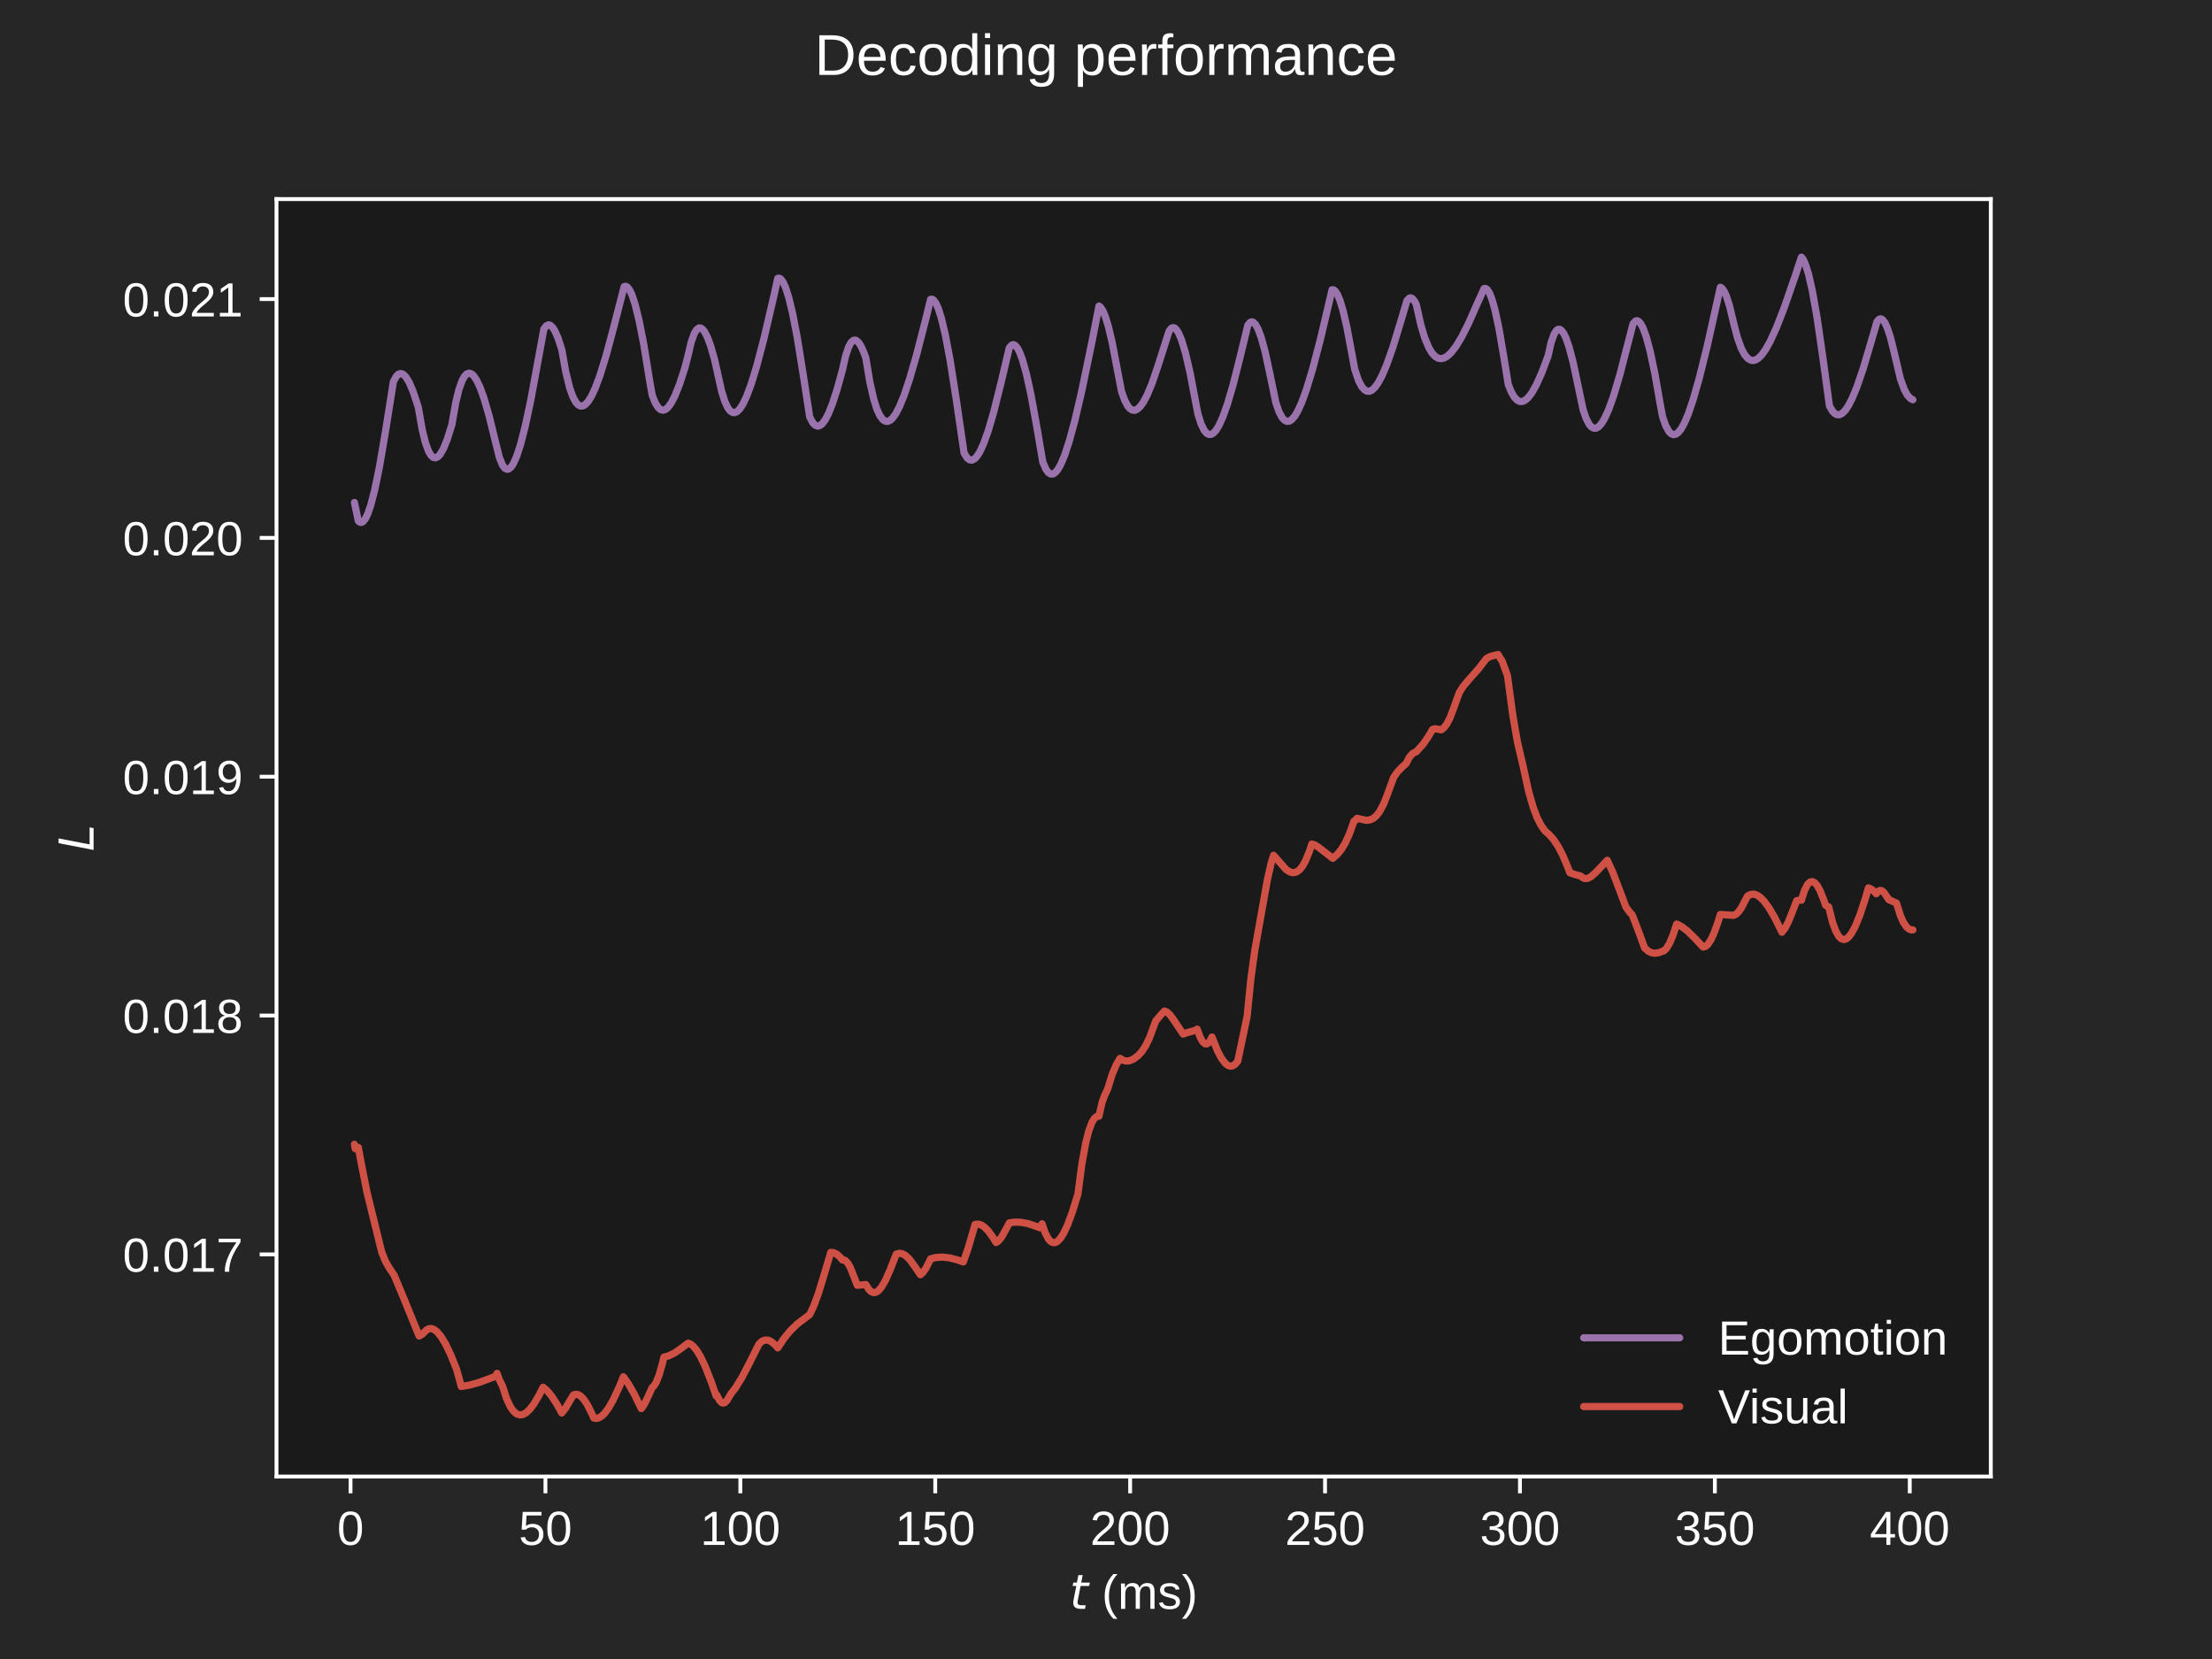 <?xml version="1.0" encoding="utf-8" standalone="no"?>
<!DOCTYPE svg PUBLIC "-//W3C//DTD SVG 1.1//EN"
  "http://www.w3.org/Graphics/SVG/1.1/DTD/svg11.dtd">
<!-- Created with matplotlib (https://matplotlib.org/) -->
<svg height="345.6pt" version="1.1" viewBox="0 0 460.8 345.6" width="460.8pt" xmlns="http://www.w3.org/2000/svg" xmlns:xlink="http://www.w3.org/1999/xlink">
 <defs>
  <style type="text/css">*{stroke-linecap:butt;stroke-linejoin:round;}</style>
 </defs>
 <g id="figure_1">
  <g id="patch_1">
   <path d="M 0 345.6 
L 460.8 345.6 
L 460.8 0 
L 0 0 
z
" style="fill:#262626;"/>
  </g>
  <g id="axes_1">
   <g id="patch_2">
    <path d="M 57.6 307.584 
L 414.72 307.584 
L 414.72 41.472 
L 57.6 41.472 
z
" style="fill:#1a1a1a;"/>
   </g>
   <g id="matplotlib.axis_1">
    <g id="xtick_1">
     <g id="line2d_1">
      <defs>
       <path d="M 0 0 
L 0 3.5 
" id="m2ead4e259b" style="stroke:#ffffff;stroke-width:0.8;"/>
      </defs>
      <g>
       <use style="fill:#ffffff;stroke:#ffffff;stroke-width:0.8;" x="73.021" xlink:href="#m2ead4e259b" y="307.584"/>
      </g>
     </g>
     <g id="text_1">
      <!-- 0 -->
      <g style="fill:#ffffff;" transform="translate(70.24 321.831)scale(0.1 -0.1)">
       <defs>
        <path d="M 51.703 34.422 
Q 51.703 24.516 49.828 17.75 
Q 47.953 10.984 44.703 6.812 
Q 41.453 2.641 37.062 0.828 
Q 32.672 -0.984 27.688 -0.984 
Q 22.656 -0.984 18.312 0.828 
Q 13.969 2.641 10.766 6.781 
Q 7.562 10.938 5.734 17.703 
Q 3.906 24.469 3.906 34.422 
Q 3.906 44.828 5.734 51.641 
Q 7.562 58.453 10.781 62.5 
Q 14.016 66.547 18.406 68.188 
Q 22.797 69.828 27.984 69.828 
Q 32.906 69.828 37.219 68.188 
Q 41.547 66.547 44.766 62.5 
Q 48 58.453 49.844 51.641 
Q 51.703 44.828 51.703 34.422 
z
M 42.781 34.422 
Q 42.781 42.625 41.797 48.062 
Q 40.828 53.516 38.922 56.766 
Q 37.016 60.016 34.25 61.359 
Q 31.5 62.703 27.984 62.703 
Q 24.266 62.703 21.438 61.328 
Q 18.609 59.969 16.672 56.719 
Q 14.75 53.469 13.766 48.016 
Q 12.797 42.578 12.797 34.422 
Q 12.797 26.516 13.797 21.094 
Q 14.797 15.672 16.719 12.375 
Q 18.656 9.078 21.438 7.641 
Q 24.219 6.203 27.781 6.203 
Q 31.25 6.203 34.031 7.641 
Q 36.812 9.078 38.734 12.375 
Q 40.672 15.672 41.719 21.094 
Q 42.781 26.516 42.781 34.422 
z
" id="LiberationSans-48"/>
       </defs>
       <use xlink:href="#LiberationSans-48"/>
      </g>
     </g>
    </g>
    <g id="xtick_2">
     <g id="line2d_2">
      <g>
       <use style="fill:#ffffff;stroke:#ffffff;stroke-width:0.8;" x="113.623" xlink:href="#m2ead4e259b" y="307.584"/>
      </g>
     </g>
     <g id="text_2">
      <!-- 50 -->
      <g style="fill:#ffffff;" transform="translate(108.062 321.831)scale(0.1 -0.1)">
       <defs>
        <path d="M 51.422 22.406 
Q 51.422 17.234 49.859 12.938 
Q 48.297 8.641 45.219 5.531 
Q 42.141 2.438 37.578 0.719 
Q 33.016 -0.984 27 -0.984 
Q 21.578 -0.984 17.547 0.281 
Q 13.531 1.562 10.734 3.781 
Q 7.953 6 6.312 8.984 
Q 4.688 11.969 4 15.375 
L 12.891 16.406 
Q 13.422 14.453 14.391 12.625 
Q 15.375 10.797 17.062 9.344 
Q 18.75 7.906 21.219 7.047 
Q 23.688 6.203 27.203 6.203 
Q 30.609 6.203 33.391 7.25 
Q 36.188 8.297 38.156 10.344 
Q 40.141 12.406 41.203 15.375 
Q 42.281 18.359 42.281 22.219 
Q 42.281 25.391 41.25 28.047 
Q 40.234 30.719 38.328 32.641 
Q 36.422 34.578 33.656 35.641 
Q 30.906 36.719 27.391 36.719 
Q 25.203 36.719 23.344 36.328 
Q 21.484 35.938 19.891 35.25 
Q 18.312 34.578 17.016 33.672 
Q 15.719 32.766 14.594 31.781 
L 6 31.781 
L 8.297 68.797 
L 47.406 68.797 
L 47.406 61.328 
L 16.312 61.328 
L 14.984 39.5 
Q 17.328 41.312 20.844 42.594 
Q 24.359 43.891 29.203 43.891 
Q 34.328 43.891 38.422 42.328 
Q 42.531 40.766 45.406 37.906 
Q 48.297 35.062 49.859 31.109 
Q 51.422 27.156 51.422 22.406 
z
" id="LiberationSans-53"/>
       </defs>
       <use xlink:href="#LiberationSans-53"/>
       <use x="55.615" xlink:href="#LiberationSans-48"/>
      </g>
     </g>
    </g>
    <g id="xtick_3">
     <g id="line2d_3">
      <g>
       <use style="fill:#ffffff;stroke:#ffffff;stroke-width:0.8;" x="154.225" xlink:href="#m2ead4e259b" y="307.584"/>
      </g>
     </g>
     <g id="text_3">
      <!-- 100 -->
      <g style="fill:#ffffff;" transform="translate(145.884 321.831)scale(0.1 -0.1)">
       <defs>
        <path d="M 7.625 0 
L 7.625 7.469 
L 25.141 7.469 
L 25.141 60.406 
L 9.625 49.312 
L 9.625 57.625 
L 25.875 68.797 
L 33.984 68.797 
L 33.984 7.469 
L 50.734 7.469 
L 50.734 0 
z
" id="LiberationSans-49"/>
       </defs>
       <use xlink:href="#LiberationSans-49"/>
       <use x="55.615" xlink:href="#LiberationSans-48"/>
       <use x="111.23" xlink:href="#LiberationSans-48"/>
      </g>
     </g>
    </g>
    <g id="xtick_4">
     <g id="line2d_4">
      <g>
       <use style="fill:#ffffff;stroke:#ffffff;stroke-width:0.8;" x="194.827" xlink:href="#m2ead4e259b" y="307.584"/>
      </g>
     </g>
     <g id="text_4">
      <!-- 150 -->
      <g style="fill:#ffffff;" transform="translate(186.486 321.831)scale(0.1 -0.1)">
       <use xlink:href="#LiberationSans-49"/>
       <use x="55.615" xlink:href="#LiberationSans-53"/>
       <use x="111.23" xlink:href="#LiberationSans-48"/>
      </g>
     </g>
    </g>
    <g id="xtick_5">
     <g id="line2d_5">
      <g>
       <use style="fill:#ffffff;stroke:#ffffff;stroke-width:0.8;" x="235.429" xlink:href="#m2ead4e259b" y="307.584"/>
      </g>
     </g>
     <g id="text_5">
      <!-- 200 -->
      <g style="fill:#ffffff;" transform="translate(227.088 321.831)scale(0.1 -0.1)">
       <defs>
        <path d="M 5.031 0 
L 5.031 6.203 
Q 7.516 11.922 11.109 16.281 
Q 14.703 20.656 18.656 24.188 
Q 22.609 27.734 26.484 30.766 
Q 30.375 33.797 33.5 36.812 
Q 36.625 39.844 38.547 43.156 
Q 40.484 46.484 40.484 50.688 
Q 40.484 53.609 39.594 55.828 
Q 38.719 58.062 37.062 59.562 
Q 35.406 61.078 33.078 61.828 
Q 30.766 62.594 27.938 62.594 
Q 25.297 62.594 22.969 61.859 
Q 20.656 61.141 18.844 59.672 
Q 17.047 58.203 15.891 56.031 
Q 14.75 53.859 14.406 50.984 
L 5.422 51.812 
Q 5.859 55.516 7.469 58.781 
Q 9.078 62.062 11.906 64.531 
Q 14.75 67 18.719 68.406 
Q 22.703 69.828 27.938 69.828 
Q 33.062 69.828 37.062 68.609 
Q 41.062 67.391 43.812 64.984 
Q 46.578 62.594 48.047 59.078 
Q 49.516 55.562 49.516 50.984 
Q 49.516 47.516 48.266 44.391 
Q 47.016 41.266 44.938 38.422 
Q 42.875 35.594 40.141 32.953 
Q 37.406 30.328 34.422 27.812 
Q 31.453 25.297 28.422 22.828 
Q 25.391 20.359 22.719 17.859 
Q 20.062 15.375 17.969 12.812 
Q 15.875 10.25 14.703 7.469 
L 50.594 7.469 
L 50.594 0 
z
" id="LiberationSans-50"/>
       </defs>
       <use xlink:href="#LiberationSans-50"/>
       <use x="55.615" xlink:href="#LiberationSans-48"/>
       <use x="111.23" xlink:href="#LiberationSans-48"/>
      </g>
     </g>
    </g>
    <g id="xtick_6">
     <g id="line2d_6">
      <g>
       <use style="fill:#ffffff;stroke:#ffffff;stroke-width:0.8;" x="276.031" xlink:href="#m2ead4e259b" y="307.584"/>
      </g>
     </g>
     <g id="text_6">
      <!-- 250 -->
      <g style="fill:#ffffff;" transform="translate(267.69 321.831)scale(0.1 -0.1)">
       <use xlink:href="#LiberationSans-50"/>
       <use x="55.615" xlink:href="#LiberationSans-53"/>
       <use x="111.23" xlink:href="#LiberationSans-48"/>
      </g>
     </g>
    </g>
    <g id="xtick_7">
     <g id="line2d_7">
      <g>
       <use style="fill:#ffffff;stroke:#ffffff;stroke-width:0.8;" x="316.633" xlink:href="#m2ead4e259b" y="307.584"/>
      </g>
     </g>
     <g id="text_7">
      <!-- 300 -->
      <g style="fill:#ffffff;" transform="translate(308.292 321.831)scale(0.1 -0.1)">
       <defs>
        <path d="M 51.219 19 
Q 51.219 14.266 49.672 10.547 
Q 48.141 6.844 45.188 4.266 
Q 42.234 1.703 37.859 0.359 
Q 33.5 -0.984 27.875 -0.984 
Q 21.484 -0.984 17.109 0.609 
Q 12.75 2.203 9.906 4.812 
Q 7.078 7.422 5.656 10.766 
Q 4.25 14.109 3.812 17.672 
L 12.891 18.5 
Q 13.281 15.766 14.328 13.516 
Q 15.375 11.281 17.188 9.672 
Q 19 8.062 21.625 7.172 
Q 24.266 6.297 27.875 6.297 
Q 34.516 6.297 38.297 9.562 
Q 42.094 12.844 42.094 19.281 
Q 42.094 23.094 40.406 25.406 
Q 38.719 27.734 36.203 29.031 
Q 33.688 30.328 30.734 30.766 
Q 27.781 31.203 25.297 31.203 
L 20.312 31.203 
L 20.312 38.812 
L 25.094 38.812 
Q 27.594 38.812 30.266 39.328 
Q 32.953 39.844 35.172 41.188 
Q 37.406 42.531 38.844 44.828 
Q 40.281 47.125 40.281 50.688 
Q 40.281 56.203 37.031 59.391 
Q 33.797 62.594 27.391 62.594 
Q 21.578 62.594 17.984 59.609 
Q 14.406 56.641 13.812 51.219 
L 4.984 51.906 
Q 5.516 56.453 7.469 59.812 
Q 9.422 63.188 12.422 65.406 
Q 15.438 67.625 19.281 68.719 
Q 23.141 69.828 27.484 69.828 
Q 33.25 69.828 37.391 68.375 
Q 41.547 66.938 44.188 64.469 
Q 46.828 62.016 48.062 58.688 
Q 49.312 55.375 49.312 51.609 
Q 49.312 48.578 48.484 45.938 
Q 47.656 43.312 45.891 41.203 
Q 44.141 39.109 41.422 37.594 
Q 38.719 36.078 34.906 35.297 
L 34.906 35.109 
Q 39.062 34.672 42.141 33.219 
Q 45.219 31.781 47.219 29.625 
Q 49.219 27.484 50.219 24.75 
Q 51.219 22.016 51.219 19 
z
" id="LiberationSans-51"/>
       </defs>
       <use xlink:href="#LiberationSans-51"/>
       <use x="55.615" xlink:href="#LiberationSans-48"/>
       <use x="111.23" xlink:href="#LiberationSans-48"/>
      </g>
     </g>
    </g>
    <g id="xtick_8">
     <g id="line2d_8">
      <g>
       <use style="fill:#ffffff;stroke:#ffffff;stroke-width:0.8;" x="357.236" xlink:href="#m2ead4e259b" y="307.584"/>
      </g>
     </g>
     <g id="text_8">
      <!-- 350 -->
      <g style="fill:#ffffff;" transform="translate(348.894 321.831)scale(0.1 -0.1)">
       <use xlink:href="#LiberationSans-51"/>
       <use x="55.615" xlink:href="#LiberationSans-53"/>
       <use x="111.23" xlink:href="#LiberationSans-48"/>
      </g>
     </g>
    </g>
    <g id="xtick_9">
     <g id="line2d_9">
      <g>
       <use style="fill:#ffffff;stroke:#ffffff;stroke-width:0.8;" x="397.838" xlink:href="#m2ead4e259b" y="307.584"/>
      </g>
     </g>
     <g id="text_9">
      <!-- 400 -->
      <g style="fill:#ffffff;" transform="translate(389.496 321.831)scale(0.1 -0.1)">
       <defs>
        <path d="M 43.016 15.578 
L 43.016 0 
L 34.719 0 
L 34.719 15.578 
L 2.297 15.578 
L 2.297 22.406 
L 33.797 68.797 
L 43.016 68.797 
L 43.016 22.516 
L 52.688 22.516 
L 52.688 15.578 
z
M 34.719 58.891 
Q 34.625 58.641 34.234 57.938 
Q 33.844 57.234 33.344 56.344 
Q 32.859 55.469 32.344 54.562 
Q 31.844 53.656 31.453 53.078 
L 13.812 27.094 
Q 13.578 26.703 13.109 26.062 
Q 12.641 25.438 12.156 24.781 
Q 11.672 24.125 11.172 23.484 
Q 10.688 22.859 10.406 22.516 
L 34.719 22.516 
z
" id="LiberationSans-52"/>
       </defs>
       <use xlink:href="#LiberationSans-52"/>
       <use x="55.615" xlink:href="#LiberationSans-48"/>
       <use x="111.23" xlink:href="#LiberationSans-48"/>
      </g>
     </g>
    </g>
    <g id="text_10">
     <!-- $t$ (ms) -->
     <g style="fill:#ffffff;" transform="translate(222.81 335.206)scale(0.1 -0.1)">
      <defs>
       <path d="M 42.281 54.688 
L 40.922 47.703 
L 23 47.703 
L 17.188 18.016 
Q 16.891 16.359 16.75 15.234 
Q 16.609 14.109 16.609 13.484 
Q 16.609 10.359 18.484 8.938 
Q 20.359 7.516 24.516 7.516 
L 33.594 7.516 
L 32.078 0 
L 23.484 0 
Q 15.484 0 11.547 3.125 
Q 7.625 6.25 7.625 12.594 
Q 7.625 13.719 7.766 15.062 
Q 7.906 16.406 8.203 18.016 
L 14.016 47.703 
L 6.391 47.703 
L 7.812 54.688 
L 15.281 54.688 
L 18.312 70.219 
L 27.297 70.219 
L 24.312 54.688 
z
" id="DejaVuSans-Oblique-116"/>
       <path id="LiberationSans-32"/>
       <path d="M 6.203 25.984 
Q 6.203 32.766 7.219 38.969 
Q 8.25 45.172 10.438 50.875 
Q 12.641 56.594 16.062 61.953 
Q 19.484 67.328 24.219 72.469 
L 32.719 72.469 
Q 28.125 67.328 24.781 61.938 
Q 21.438 56.547 19.281 50.797 
Q 17.141 45.062 16.094 38.859 
Q 15.047 32.672 15.047 25.875 
Q 15.047 19.094 16.094 12.891 
Q 17.141 6.688 19.281 0.922 
Q 21.438 -4.828 24.781 -10.203 
Q 28.125 -15.578 32.719 -20.703 
L 24.219 -20.703 
Q 19.484 -15.578 16.062 -10.203 
Q 12.641 -4.828 10.438 0.875 
Q 8.25 6.594 7.219 12.766 
Q 6.203 18.953 6.203 25.781 
z
" id="LiberationSans-40"/>
       <path d="M 37.5 0 
L 37.5 33.5 
Q 37.5 37.359 37.016 39.938 
Q 36.531 42.531 35.375 44.109 
Q 34.234 45.703 32.375 46.359 
Q 30.516 47.016 27.828 47.016 
Q 25.047 47.016 22.797 45.922 
Q 20.562 44.828 18.969 42.75 
Q 17.391 40.672 16.531 37.625 
Q 15.672 34.578 15.672 30.609 
L 15.672 0 
L 6.938 0 
L 6.938 41.547 
Q 6.938 43.219 6.906 45.047 
Q 6.891 46.875 6.828 48.5 
Q 6.781 50.141 6.734 51.312 
Q 6.688 52.484 6.641 52.828 
L 14.938 52.828 
Q 14.984 52.594 15.031 51.516 
Q 15.094 50.438 15.156 49.047 
Q 15.234 47.656 15.281 46.219 
Q 15.328 44.781 15.328 43.797 
L 15.484 43.797 
Q 16.656 46.094 18.016 47.953 
Q 19.391 49.812 21.219 51.094 
Q 23.047 52.391 25.406 53.094 
Q 27.781 53.812 30.906 53.812 
Q 36.922 53.812 40.406 51.422 
Q 43.891 49.031 45.266 43.797 
L 45.406 43.797 
Q 46.578 46.094 48.047 47.953 
Q 49.516 49.812 51.469 51.094 
Q 53.422 52.391 55.859 53.094 
Q 58.297 53.812 61.422 53.812 
Q 65.438 53.812 68.328 52.734 
Q 71.234 51.656 73.094 49.406 
Q 74.953 47.172 75.828 43.625 
Q 76.703 40.094 76.703 35.203 
L 76.703 0 
L 68.016 0 
L 68.016 33.5 
Q 68.016 37.359 67.531 39.938 
Q 67.047 42.531 65.891 44.109 
Q 64.75 45.703 62.891 46.359 
Q 61.031 47.016 58.344 47.016 
Q 55.562 47.016 53.312 45.969 
Q 51.078 44.922 49.484 42.875 
Q 47.906 40.828 47.047 37.75 
Q 46.188 34.672 46.188 30.609 
L 46.188 0 
z
" id="LiberationSans-109"/>
       <path d="M 46.391 14.594 
Q 46.391 10.891 44.938 7.984 
Q 43.5 5.078 40.766 3.094 
Q 38.031 1.125 34.047 0.062 
Q 30.078 -0.984 24.953 -0.984 
Q 20.359 -0.984 16.672 -0.266 
Q 12.984 0.438 10.203 2 
Q 7.422 3.562 5.531 6.125 
Q 3.656 8.688 2.781 12.406 
L 10.547 13.922 
Q 11.672 9.672 15.188 7.688 
Q 18.703 5.719 24.953 5.719 
Q 27.781 5.719 30.141 6.109 
Q 32.516 6.5 34.219 7.453 
Q 35.938 8.406 36.891 9.984 
Q 37.844 11.578 37.844 13.922 
Q 37.844 16.312 36.719 17.844 
Q 35.594 19.391 33.594 20.406 
Q 31.594 21.438 28.734 22.188 
Q 25.875 22.953 22.469 23.875 
Q 19.281 24.703 16.156 25.734 
Q 13.031 26.766 10.516 28.438 
Q 8.016 30.125 6.453 32.609 
Q 4.891 35.109 4.891 38.875 
Q 4.891 46.094 10.031 49.875 
Q 15.188 53.656 25.047 53.656 
Q 33.797 53.656 38.938 50.578 
Q 44.094 47.516 45.453 40.719 
L 37.547 39.75 
Q 37.109 41.797 35.938 43.188 
Q 34.766 44.578 33.109 45.438 
Q 31.453 46.297 29.375 46.656 
Q 27.297 47.016 25.047 47.016 
Q 19.094 47.016 16.25 45.203 
Q 13.422 43.406 13.422 39.75 
Q 13.422 37.594 14.469 36.203 
Q 15.531 34.812 17.406 33.859 
Q 19.281 32.906 21.922 32.203 
Q 24.562 31.5 27.734 30.719 
Q 29.828 30.172 32.031 29.562 
Q 34.234 28.953 36.297 28.094 
Q 38.375 27.25 40.203 26.094 
Q 42.047 24.953 43.406 23.344 
Q 44.781 21.734 45.578 19.578 
Q 46.391 17.438 46.391 14.594 
z
" id="LiberationSans-115"/>
       <path d="M 27.094 25.781 
Q 27.094 18.953 26.062 12.766 
Q 25.047 6.594 22.844 0.875 
Q 20.656 -4.828 17.234 -10.203 
Q 13.812 -15.578 9.078 -20.703 
L 0.594 -20.703 
Q 5.172 -15.578 8.516 -10.203 
Q 11.859 -4.828 14 0.922 
Q 16.156 6.688 17.203 12.891 
Q 18.266 19.094 18.266 25.875 
Q 18.266 32.672 17.203 38.859 
Q 16.156 45.062 14 50.797 
Q 11.859 56.547 8.516 61.938 
Q 5.172 67.328 0.594 72.469 
L 9.078 72.469 
Q 13.812 67.328 17.234 61.953 
Q 20.656 56.594 22.844 50.875 
Q 25.047 45.172 26.062 38.969 
Q 27.094 32.766 27.094 25.984 
z
" id="LiberationSans-41"/>
      </defs>
      <use transform="translate(0 0.531)" xlink:href="#DejaVuSans-Oblique-116"/>
      <use transform="translate(39.209 0.531)" xlink:href="#LiberationSans-32"/>
      <use transform="translate(66.992 0.531)" xlink:href="#LiberationSans-40"/>
      <use transform="translate(100.293 0.531)" xlink:href="#LiberationSans-109"/>
      <use transform="translate(183.594 0.531)" xlink:href="#LiberationSans-115"/>
      <use transform="translate(233.594 0.531)" xlink:href="#LiberationSans-41"/>
     </g>
    </g>
   </g>
   <g id="matplotlib.axis_2">
    <g id="ytick_1">
     <g id="line2d_10">
      <defs>
       <path d="M 0 0 
L -3.5 0 
" id="m2d6152abb8" style="stroke:#ffffff;stroke-width:0.8;"/>
      </defs>
      <g>
       <use style="fill:#ffffff;stroke:#ffffff;stroke-width:0.8;" x="57.6" xlink:href="#m2d6152abb8" y="261.305"/>
      </g>
     </g>
     <g id="text_11">
      <!-- 0.017 -->
      <g style="fill:#ffffff;" transform="translate(25.578 264.928)scale(0.1 -0.1)">
       <defs>
        <path d="M 9.125 0 
L 9.125 10.688 
L 18.656 10.688 
L 18.656 0 
z
" id="LiberationSans-46"/>
        <path d="M 50.594 61.672 
Q 45.406 53.766 41.062 46.453 
Q 36.719 39.156 33.594 31.75 
Q 30.469 24.359 28.734 16.578 
Q 27 8.797 27 0 
L 17.828 0 
Q 17.828 8.25 19.781 16.188 
Q 21.734 24.125 25.047 31.766 
Q 28.375 39.406 32.766 46.781 
Q 37.156 54.156 42.094 61.328 
L 5.125 61.328 
L 5.125 68.797 
L 50.594 68.797 
z
" id="LiberationSans-55"/>
       </defs>
       <use xlink:href="#LiberationSans-48"/>
       <use x="55.615" xlink:href="#LiberationSans-46"/>
       <use x="83.398" xlink:href="#LiberationSans-48"/>
       <use x="139.014" xlink:href="#LiberationSans-49"/>
       <use x="194.629" xlink:href="#LiberationSans-55"/>
      </g>
     </g>
    </g>
    <g id="ytick_2">
     <g id="line2d_11">
      <g>
       <use style="fill:#ffffff;stroke:#ffffff;stroke-width:0.8;" x="57.6" xlink:href="#m2d6152abb8" y="211.555"/>
      </g>
     </g>
     <g id="text_12">
      <!-- 0.018 -->
      <g style="fill:#ffffff;" transform="translate(25.578 215.178)scale(0.1 -0.1)">
       <defs>
        <path d="M 51.266 19.188 
Q 51.266 14.797 49.875 11.109 
Q 48.484 7.422 45.625 4.734 
Q 42.781 2.047 38.328 0.531 
Q 33.891 -0.984 27.828 -0.984 
Q 21.781 -0.984 17.359 0.531 
Q 12.938 2.047 10.031 4.703 
Q 7.125 7.375 5.734 11.062 
Q 4.344 14.75 4.344 19.094 
Q 4.344 22.859 5.484 25.781 
Q 6.641 28.719 8.562 30.828 
Q 10.5 32.953 12.969 34.25 
Q 15.438 35.547 18.062 35.984 
L 18.062 36.188 
Q 15.188 36.859 12.906 38.375 
Q 10.641 39.891 9.094 42.016 
Q 7.562 44.141 6.75 46.719 
Q 5.953 49.312 5.953 52.203 
Q 5.953 55.812 7.344 59 
Q 8.734 62.203 11.469 64.625 
Q 14.203 67.047 18.25 68.438 
Q 22.312 69.828 27.641 69.828 
Q 33.25 69.828 37.375 68.406 
Q 41.5 67 44.203 64.578 
Q 46.922 62.156 48.234 58.938 
Q 49.562 55.719 49.562 52.094 
Q 49.562 49.266 48.75 46.672 
Q 47.953 44.094 46.406 41.969 
Q 44.875 39.844 42.594 38.344 
Q 40.328 36.859 37.359 36.281 
L 37.359 36.078 
Q 40.328 35.594 42.859 34.297 
Q 45.406 33.016 47.266 30.891 
Q 49.125 28.766 50.188 25.828 
Q 51.266 22.906 51.266 19.188 
z
M 40.438 51.609 
Q 40.438 54.203 39.766 56.344 
Q 39.109 58.5 37.594 60.031 
Q 36.078 61.578 33.641 62.422 
Q 31.203 63.281 27.641 63.281 
Q 24.172 63.281 21.781 62.422 
Q 19.391 61.578 17.844 60.031 
Q 16.312 58.5 15.625 56.344 
Q 14.938 54.203 14.938 51.609 
Q 14.938 49.562 15.469 47.406 
Q 16.016 45.266 17.422 43.5 
Q 18.844 41.75 21.328 40.625 
Q 23.828 39.5 27.734 39.5 
Q 31.891 39.5 34.406 40.625 
Q 36.922 41.75 38.25 43.5 
Q 39.594 45.266 40.016 47.406 
Q 40.438 49.562 40.438 51.609 
z
M 42.141 20.016 
Q 42.141 22.516 41.453 24.828 
Q 40.766 27.156 39.109 28.938 
Q 37.453 30.719 34.641 31.812 
Q 31.844 32.906 27.641 32.906 
Q 23.781 32.906 21.062 31.812 
Q 18.359 30.719 16.672 28.906 
Q 14.984 27.094 14.203 24.719 
Q 13.422 22.359 13.422 19.828 
Q 13.422 16.656 14.203 14.031 
Q 14.984 11.422 16.688 9.547 
Q 18.406 7.672 21.188 6.641 
Q 23.969 5.609 27.938 5.609 
Q 31.938 5.609 34.672 6.641 
Q 37.406 7.672 39.062 9.547 
Q 40.719 11.422 41.422 14.078 
Q 42.141 16.75 42.141 20.016 
z
" id="LiberationSans-56"/>
       </defs>
       <use xlink:href="#LiberationSans-48"/>
       <use x="55.615" xlink:href="#LiberationSans-46"/>
       <use x="83.398" xlink:href="#LiberationSans-48"/>
       <use x="139.014" xlink:href="#LiberationSans-49"/>
       <use x="194.629" xlink:href="#LiberationSans-56"/>
      </g>
     </g>
    </g>
    <g id="ytick_3">
     <g id="line2d_12">
      <g>
       <use style="fill:#ffffff;stroke:#ffffff;stroke-width:0.8;" x="57.6" xlink:href="#m2d6152abb8" y="161.804"/>
      </g>
     </g>
     <g id="text_13">
      <!-- 0.019 -->
      <g style="fill:#ffffff;" transform="translate(25.578 165.428)scale(0.1 -0.1)">
       <defs>
        <path d="M 50.875 35.797 
Q 50.875 26.609 49.141 19.703 
Q 47.406 12.797 44.188 8.203 
Q 40.969 3.609 36.344 1.312 
Q 31.734 -0.984 25.984 -0.984 
Q 22.016 -0.984 18.844 -0.172 
Q 15.672 0.641 13.172 2.344 
Q 10.688 4.047 8.922 6.781 
Q 7.172 9.516 6.109 13.375 
L 14.5 14.703 
Q 15.875 10.25 18.781 8.172 
Q 21.688 6.109 26.125 6.109 
Q 29.688 6.109 32.641 7.781 
Q 35.594 9.469 37.672 12.844 
Q 39.75 16.219 40.922 21.297 
Q 42.094 26.375 42.188 33.203 
Q 41.156 30.906 39.375 29.094 
Q 37.594 27.297 35.328 26.047 
Q 33.062 24.812 30.422 24.141 
Q 27.781 23.484 25.094 23.484 
Q 20.406 23.484 16.625 25.172 
Q 12.844 26.859 10.203 29.875 
Q 7.562 32.906 6.125 37.172 
Q 4.688 41.453 4.688 46.688 
Q 4.688 52 6.219 56.297 
Q 7.766 60.594 10.688 63.594 
Q 13.625 66.609 17.891 68.219 
Q 22.172 69.828 27.594 69.828 
Q 39.062 69.828 44.969 61.328 
Q 50.875 52.828 50.875 35.797 
z
M 41.312 44.281 
Q 41.312 48.094 40.406 51.453 
Q 39.5 54.828 37.719 57.312 
Q 35.938 59.812 33.328 61.25 
Q 30.719 62.703 27.297 62.703 
Q 24.125 62.703 21.578 61.578 
Q 19.047 60.453 17.281 58.375 
Q 15.531 56.297 14.578 53.312 
Q 13.625 50.344 13.625 46.688 
Q 13.625 43.219 14.469 40.234 
Q 15.328 37.25 17.031 35.078 
Q 18.75 32.906 21.281 31.656 
Q 23.828 30.422 27.203 30.422 
Q 29.641 30.422 32.156 31.25 
Q 34.672 32.078 36.688 33.781 
Q 38.719 35.5 40.016 38.109 
Q 41.312 40.719 41.312 44.281 
z
" id="LiberationSans-57"/>
       </defs>
       <use xlink:href="#LiberationSans-48"/>
       <use x="55.615" xlink:href="#LiberationSans-46"/>
       <use x="83.398" xlink:href="#LiberationSans-48"/>
       <use x="139.014" xlink:href="#LiberationSans-49"/>
       <use x="194.629" xlink:href="#LiberationSans-57"/>
      </g>
     </g>
    </g>
    <g id="ytick_4">
     <g id="line2d_13">
      <g>
       <use style="fill:#ffffff;stroke:#ffffff;stroke-width:0.8;" x="57.6" xlink:href="#m2d6152abb8" y="112.054"/>
      </g>
     </g>
     <g id="text_14">
      <!-- 0.020 -->
      <g style="fill:#ffffff;" transform="translate(25.578 115.678)scale(0.1 -0.1)">
       <use xlink:href="#LiberationSans-48"/>
       <use x="55.615" xlink:href="#LiberationSans-46"/>
       <use x="83.398" xlink:href="#LiberationSans-48"/>
       <use x="139.014" xlink:href="#LiberationSans-50"/>
       <use x="194.629" xlink:href="#LiberationSans-48"/>
      </g>
     </g>
    </g>
    <g id="ytick_5">
     <g id="line2d_14">
      <g>
       <use style="fill:#ffffff;stroke:#ffffff;stroke-width:0.8;" x="57.6" xlink:href="#m2d6152abb8" y="62.304"/>
      </g>
     </g>
     <g id="text_15">
      <!-- 0.021 -->
      <g style="fill:#ffffff;" transform="translate(25.578 65.927)scale(0.1 -0.1)">
       <use xlink:href="#LiberationSans-48"/>
       <use x="55.615" xlink:href="#LiberationSans-46"/>
       <use x="83.398" xlink:href="#LiberationSans-48"/>
       <use x="139.014" xlink:href="#LiberationSans-50"/>
       <use x="194.629" xlink:href="#LiberationSans-49"/>
      </g>
     </g>
    </g>
    <g id="text_16">
     <!-- $L$ -->
     <g style="fill:#ffffff;" transform="translate(19.503 177.328)rotate(-90)scale(0.1 -0.1)">
      <defs>
       <path d="M 16.797 72.906 
L 26.703 72.906 
L 14.203 8.203 
L 49.703 8.203 
L 48.094 0 
L 2.688 0 
z
" id="DejaVuSans-Oblique-76"/>
      </defs>
      <use transform="translate(0 0.094)" xlink:href="#DejaVuSans-Oblique-76"/>
     </g>
    </g>
   </g>
   <g id="line2d_15">
    <path clip-path="url(#p878bfa12b2)" d="M 73.833 104.677 
L 74.645 108.526 
L 74.97 108.789 
L 75.294 108.834 
L 75.619 108.674 
L 76.106 108.077 
L 76.594 107.083 
L 77.243 105.205 
L 78.055 102.076 
L 79.03 97.352 
L 80.329 89.745 
L 81.953 79.47 
L 82.603 78.331 
L 83.09 77.906 
L 83.577 77.816 
L 84.064 78.032 
L 84.552 78.526 
L 85.201 79.577 
L 86.013 81.444 
L 86.988 84.372 
L 87.15 84.923 
L 87.962 89.55 
L 88.612 92.184 
L 89.262 93.976 
L 89.749 94.821 
L 90.236 95.278 
L 90.723 95.38 
L 91.21 95.157 
L 91.698 94.638 
L 92.347 93.529 
L 93.159 91.554 
L 94.134 88.454 
L 94.946 83.837 
L 95.595 81.177 
L 96.245 79.334 
L 96.732 78.434 
L 97.22 77.911 
L 97.707 77.732 
L 98.194 77.869 
L 98.681 78.294 
L 99.331 79.265 
L 99.98 80.647 
L 100.793 82.876 
L 101.929 86.776 
L 103.229 92.106 
L 104.041 95.335 
L 104.69 96.913 
L 105.178 97.553 
L 105.665 97.771 
L 105.99 97.699 
L 106.477 97.29 
L 106.964 96.55 
L 107.614 95.098 
L 108.426 92.627 
L 109.4 88.846 
L 110.537 83.528 
L 111.999 75.61 
L 113.298 68.535 
L 113.785 67.89 
L 114.272 67.67 
L 114.597 67.742 
L 115.084 68.15 
L 115.572 68.891 
L 116.221 70.347 
L 117.033 72.826 
L 117.845 77.418 
L 118.657 80.739 
L 119.307 82.59 
L 119.957 83.805 
L 120.444 84.341 
L 120.931 84.585 
L 121.418 84.562 
L 121.906 84.294 
L 122.555 83.593 
L 123.205 82.543 
L 124.017 80.804 
L 124.991 78.188 
L 126.291 73.986 
L 127.915 67.897 
L 130.026 59.7 
L 130.351 59.638 
L 130.676 59.792 
L 131.163 60.403 
L 131.65 61.433 
L 132.3 63.393 
L 133.112 66.672 
L 134.086 71.633 
L 135.386 79.635 
L 135.873 82.347 
L 136.522 83.969 
L 137.172 84.971 
L 137.659 85.358 
L 138.146 85.46 
L 138.634 85.302 
L 139.121 84.908 
L 139.771 84.048 
L 140.583 82.503 
L 141.557 80.064 
L 142.694 76.564 
L 143.344 74.028 
L 143.993 71.248 
L 144.643 69.439 
L 145.13 68.656 
L 145.617 68.32 
L 145.942 68.326 
L 146.267 68.503 
L 146.754 69.067 
L 147.404 70.327 
L 148.053 72.105 
L 148.865 74.957 
L 149.515 77.854 
L 150.327 81.521 
L 150.977 83.587 
L 151.626 84.971 
L 152.114 85.604 
L 152.601 85.922 
L 153.088 85.953 
L 153.575 85.72 
L 154.063 85.246 
L 154.712 84.278 
L 155.524 82.592 
L 156.499 79.977 
L 157.636 76.267 
L 159.097 70.71 
L 161.046 62.382 
L 162.021 57.977 
L 162.345 57.954 
L 162.67 58.147 
L 163.157 58.812 
L 163.645 59.894 
L 164.294 61.918 
L 165.106 65.27 
L 166.081 70.311 
L 167.38 78.405 
L 168.679 86.873 
L 169.329 88.084 
L 169.816 88.585 
L 170.303 88.769 
L 170.791 88.663 
L 171.278 88.292 
L 171.927 87.426 
L 172.577 86.182 
L 173.389 84.165 
L 174.364 81.174 
L 175.5 77.053 
L 176.15 74.162 
L 176.8 72.231 
L 177.287 71.35 
L 177.774 70.911 
L 178.099 70.846 
L 178.424 70.949 
L 178.911 71.4 
L 179.398 72.179 
L 180.048 73.674 
L 180.373 74.6 
L 181.185 79.488 
L 181.997 83.093 
L 182.646 85.163 
L 183.296 86.59 
L 183.946 87.443 
L 184.433 87.744 
L 184.92 87.781 
L 185.407 87.578 
L 185.895 87.154 
L 186.544 86.282 
L 187.356 84.756 
L 188.331 82.384 
L 189.468 79.014 
L 190.929 73.959 
L 192.878 66.378 
L 193.853 62.367 
L 194.177 62.336 
L 194.502 62.527 
L 194.989 63.2 
L 195.477 64.302 
L 196.126 66.369 
L 196.938 69.799 
L 197.913 74.961 
L 199.212 83.259 
L 200.836 94.381 
L 201.486 95.41 
L 201.973 95.786 
L 202.46 95.854 
L 202.947 95.641 
L 203.435 95.172 
L 204.084 94.186 
L 204.896 92.444 
L 205.871 89.722 
L 207.008 85.841 
L 208.469 80.007 
L 210.256 72.457 
L 210.743 71.9 
L 211.068 71.797 
L 211.393 71.895 
L 211.88 72.393 
L 212.367 73.278 
L 213.017 75.003 
L 213.829 77.926 
L 214.803 82.385 
L 215.94 88.647 
L 217.239 96.275 
L 217.889 97.76 
L 218.376 98.425 
L 218.863 98.741 
L 219.351 98.737 
L 219.838 98.442 
L 220.325 97.881 
L 220.975 96.759 
L 221.787 94.83 
L 222.761 91.86 
L 223.898 87.668 
L 225.36 81.407 
L 227.471 71.235 
L 228.933 63.755 
L 229.258 63.994 
L 229.745 64.723 
L 230.232 65.864 
L 230.882 67.96 
L 231.694 71.392 
L 232.668 76.513 
L 233.643 81.581 
L 234.292 83.385 
L 234.942 84.595 
L 235.429 85.151 
L 235.916 85.434 
L 236.404 85.466 
L 236.891 85.268 
L 237.54 84.684 
L 238.19 83.771 
L 239.002 82.229 
L 239.977 79.883 
L 241.276 76.082 
L 243.55 68.944 
L 244.037 68.366 
L 244.362 68.247 
L 244.686 68.328 
L 245.011 68.595 
L 245.498 69.324 
L 246.148 70.852 
L 246.96 73.549 
L 247.935 77.761 
L 249.071 83.766 
L 249.559 86.285 
L 250.208 88.312 
L 250.858 89.646 
L 251.345 90.237 
L 251.832 90.508 
L 252.32 90.487 
L 252.807 90.199 
L 253.294 89.667 
L 253.944 88.617 
L 254.756 86.823 
L 255.73 84.071 
L 256.867 80.196 
L 258.329 74.419 
L 259.953 67.718 
L 260.44 67.148 
L 260.765 67.041 
L 261.09 67.135 
L 261.577 67.632 
L 262.064 68.52 
L 262.714 70.252 
L 263.526 73.193 
L 264.5 77.682 
L 265.8 83.943 
L 266.449 85.798 
L 267.099 87.011 
L 267.586 87.54 
L 268.073 87.774 
L 268.56 87.738 
L 269.048 87.454 
L 269.697 86.728 
L 270.347 85.649 
L 271.159 83.868 
L 272.133 81.197 
L 273.433 76.914 
L 275.057 70.715 
L 277.331 61.077 
L 277.493 60.363 
L 277.818 60.387 
L 278.143 60.629 
L 278.63 61.369 
L 279.117 62.528 
L 279.767 64.658 
L 280.579 68.146 
L 281.553 73.353 
L 282.203 76.906 
L 283.015 79.284 
L 283.664 80.529 
L 284.314 81.257 
L 284.801 81.498 
L 285.289 81.501 
L 285.776 81.287 
L 286.425 80.697 
L 287.075 79.797 
L 287.887 78.292 
L 288.862 76.017 
L 290.161 72.349 
L 291.785 67.018 
L 293.084 62.648 
L 293.571 62.113 
L 293.896 62.044 
L 294.221 62.191 
L 294.708 62.789 
L 295.033 63.42 
L 296.008 67.761 
L 296.82 70.446 
L 297.632 72.395 
L 298.281 73.488 
L 298.931 74.213 
L 299.581 74.61 
L 300.23 74.714 
L 300.88 74.559 
L 301.529 74.174 
L 302.341 73.411 
L 303.316 72.144 
L 304.453 70.271 
L 305.914 67.388 
L 307.863 62.977 
L 309.163 60.113 
L 309.487 60.091 
L 309.812 60.312 
L 310.299 61.068 
L 310.787 62.292 
L 311.436 64.581 
L 312.248 68.368 
L 313.223 74.058 
L 314.197 80.077 
L 314.847 81.685 
L 315.497 82.783 
L 316.146 83.424 
L 316.633 83.635 
L 317.121 83.637 
L 317.608 83.447 
L 318.257 82.925 
L 319.07 81.892 
L 320.044 80.177 
L 321.181 77.643 
L 322.48 74.205 
L 323.13 71.333 
L 323.779 69.529 
L 324.267 68.807 
L 324.591 68.602 
L 324.916 68.602 
L 325.241 68.795 
L 325.728 69.424 
L 326.216 70.426 
L 326.865 72.286 
L 327.677 75.348 
L 328.652 79.936 
L 329.788 85.341 
L 330.438 87.221 
L 331.088 88.448 
L 331.575 88.983 
L 332.062 89.218 
L 332.549 89.178 
L 333.037 88.887 
L 333.686 88.147 
L 334.336 87.047 
L 335.148 85.235 
L 336.122 82.518 
L 337.422 78.164 
L 339.046 71.863 
L 340.183 67.463 
L 340.67 66.905 
L 340.995 66.809 
L 341.319 66.919 
L 341.807 67.444 
L 342.294 68.368 
L 342.944 70.158 
L 343.756 73.183 
L 344.73 77.79 
L 345.867 84.251 
L 346.354 86.847 
L 347.004 88.689 
L 347.653 89.868 
L 348.141 90.36 
L 348.628 90.548 
L 349.115 90.456 
L 349.602 90.111 
L 350.252 89.292 
L 350.902 88.109 
L 351.714 86.187 
L 352.688 83.332 
L 353.987 78.786 
L 355.611 72.238 
L 358.048 61.346 
L 358.372 59.839 
L 358.697 60.023 
L 359.184 60.687 
L 359.672 61.78 
L 360.321 63.839 
L 361.133 67.259 
L 361.945 70.369 
L 362.757 72.602 
L 363.407 73.834 
L 364.057 74.628 
L 364.706 75.032 
L 365.194 75.105 
L 365.681 74.999 
L 366.33 74.607 
L 366.98 73.959 
L 367.792 72.836 
L 368.767 71.099 
L 370.066 68.256 
L 371.69 64.081 
L 373.964 57.517 
L 375.263 53.568 
L 375.588 53.958 
L 376.075 54.959 
L 376.725 57.003 
L 377.537 60.558 
L 378.511 66.067 
L 379.648 73.88 
L 381.11 84.57 
L 381.759 85.679 
L 382.246 86.172 
L 382.734 86.4 
L 383.221 86.388 
L 383.708 86.154 
L 384.358 85.533 
L 385.007 84.596 
L 385.819 83.04 
L 386.794 80.695 
L 388.093 76.922 
L 389.717 71.45 
L 391.016 66.987 
L 391.504 66.475 
L 391.829 66.42 
L 392.153 66.579 
L 392.641 67.19 
L 393.128 68.214 
L 393.777 70.157 
L 394.589 73.402 
L 395.889 78.918 
L 396.701 81.15 
L 397.35 82.328 
L 398 83.028 
L 398.487 83.271 
L 398.487 83.271 
" style="fill:none;stroke:#9a72ac;stroke-linecap:round;stroke-width:1.5;"/>
   </g>
   <g id="line2d_16">
    <path clip-path="url(#p878bfa12b2)" d="M 73.833 238.384 
L 73.995 239.288 
L 74.32 239.255 
L 74.645 239.022 
L 75.294 242.551 
L 75.619 244.182 
L 76.431 248.297 
L 79.517 260.828 
L 80.329 262.824 
L 81.141 264.215 
L 82.116 265.668 
L 84.064 270.341 
L 87.313 278.318 
L 87.962 277.937 
L 88.612 277.302 
L 88.937 276.991 
L 89.424 276.784 
L 89.911 276.774 
L 90.398 276.947 
L 91.048 277.431 
L 91.86 278.398 
L 92.835 280.008 
L 93.971 282.392 
L 95.108 285.235 
L 95.92 288.161 
L 96.083 288.829 
L 97.707 288.569 
L 99.818 287.986 
L 102.579 286.968 
L 103.229 286.703 
L 103.553 286.099 
L 104.041 287.464 
L 104.69 288.77 
L 105.502 291.286 
L 106.314 293.046 
L 106.964 293.978 
L 107.614 294.533 
L 108.263 294.753 
L 108.913 294.676 
L 109.563 294.334 
L 110.375 293.583 
L 111.187 292.522 
L 112.324 290.606 
L 113.136 288.987 
L 113.948 289.674 
L 114.922 290.844 
L 116.059 292.596 
L 117.033 294.362 
L 117.845 293.287 
L 118.82 291.64 
L 119.47 290.592 
L 119.957 290.451 
L 120.444 290.529 
L 120.931 290.808 
L 121.581 291.463 
L 122.393 292.682 
L 123.367 294.642 
L 123.692 295.399 
L 124.179 295.488 
L 124.667 295.399 
L 125.316 295.029 
L 125.966 294.403 
L 126.778 293.307 
L 127.752 291.604 
L 129.052 288.804 
L 129.864 286.815 
L 130.838 288.173 
L 132.137 290.437 
L 133.599 293.445 
L 134.249 292.507 
L 135.061 290.808 
L 135.873 289.029 
L 136.198 288.763 
L 136.685 287.997 
L 137.334 286.348 
L 137.984 284.062 
L 138.309 282.706 
L 139.283 282.45 
L 140.42 281.907 
L 141.719 281.03 
L 143.344 279.811 
L 143.831 279.984 
L 144.48 280.494 
L 145.13 281.29 
L 145.942 282.634 
L 146.917 284.679 
L 148.216 287.992 
L 149.19 290.815 
L 149.353 290.642 
L 149.84 291.671 
L 150.327 292.2 
L 150.652 292.297 
L 150.977 292.203 
L 151.464 291.727 
L 151.951 290.882 
L 152.276 290.344 
L 153.25 289.076 
L 154.55 286.973 
L 156.174 283.854 
L 158.123 279.956 
L 158.772 279.39 
L 159.422 279.151 
L 160.072 279.203 
L 160.721 279.513 
L 161.533 280.216 
L 162.021 280.787 
L 163.32 278.826 
L 164.619 277.235 
L 166.081 275.813 
L 167.542 274.71 
L 168.679 273.842 
L 169.491 272.14 
L 170.466 269.516 
L 171.603 265.807 
L 173.064 260.886 
L 173.714 260.96 
L 174.364 261.307 
L 175.013 261.894 
L 175.5 262.475 
L 175.825 262.466 
L 176.15 262.627 
L 176.637 263.167 
L 177.125 264.036 
L 177.774 265.657 
L 178.586 267.746 
L 180.21 267.614 
L 180.373 267.589 
L 181.022 268.655 
L 181.51 269.102 
L 181.997 269.274 
L 182.484 269.195 
L 182.971 268.886 
L 183.621 268.153 
L 184.433 266.78 
L 185.407 264.566 
L 186.707 261.254 
L 187.356 261.077 
L 188.006 261.19 
L 188.656 261.56 
L 189.468 262.337 
L 190.442 263.662 
L 191.741 265.552 
L 192.229 265.112 
L 192.878 264.204 
L 193.69 262.616 
L 193.853 262.244 
L 194.989 261.958 
L 196.289 261.875 
L 197.75 262.03 
L 199.374 262.434 
L 200.674 262.886 
L 201.648 260.132 
L 202.947 255.692 
L 203.11 255.086 
L 203.76 255.001 
L 204.409 255.184 
L 205.059 255.605 
L 205.871 256.422 
L 206.845 257.765 
L 207.495 258.846 
L 207.982 258.518 
L 208.632 257.741 
L 209.444 256.291 
L 210.256 254.756 
L 211.393 254.584 
L 212.692 254.623 
L 214.154 254.904 
L 215.94 255.499 
L 216.59 255.766 
L 217.077 254.936 
L 217.727 256.819 
L 218.376 258.059 
L 218.863 258.608 
L 219.351 258.862 
L 219.838 258.844 
L 220.325 258.578 
L 220.975 257.877 
L 221.624 256.821 
L 222.436 255.068 
L 223.411 252.429 
L 224.548 248.755 
L 225.36 242.598 
L 226.172 238.095 
L 226.822 235.543 
L 227.471 233.819 
L 227.958 233.016 
L 228.446 232.594 
L 228.933 232.521 
L 229.582 229.667 
L 230.07 228.3 
L 230.719 226.922 
L 231.694 223.804 
L 232.506 221.876 
L 233.318 220.476 
L 233.967 220.879 
L 234.617 221.04 
L 235.267 220.985 
L 236.079 220.651 
L 237.053 219.936 
L 237.865 219.061 
L 238.677 217.829 
L 239.489 216.147 
L 240.301 213.926 
L 240.789 212.641 
L 241.926 211.31 
L 242.575 210.617 
L 243.062 210.8 
L 243.712 211.393 
L 244.524 212.498 
L 246.473 215.414 
L 247.285 215.121 
L 248.909 214.688 
L 249.396 214.391 
L 250.046 216.149 
L 250.533 217.002 
L 251.02 217.435 
L 251.345 217.48 
L 251.67 217.326 
L 251.995 216.966 
L 252.482 216.032 
L 253.619 218.869 
L 254.431 220.432 
L 255.243 221.516 
L 255.893 221.994 
L 256.38 222.106 
L 256.867 221.996 
L 257.354 221.653 
L 257.842 221.07 
L 259.79 211.779 
L 260.602 203.737 
L 261.415 197.862 
L 264.013 183.292 
L 264.825 179.728 
L 265.312 178.17 
L 267.911 181.133 
L 268.723 181.652 
L 269.373 181.804 
L 270.022 181.679 
L 270.672 181.242 
L 271.321 180.463 
L 271.971 179.317 
L 272.783 177.334 
L 273.27 175.837 
L 273.92 176.02 
L 274.732 176.546 
L 277.655 178.809 
L 278.63 177.937 
L 279.442 176.936 
L 280.254 175.59 
L 281.066 173.826 
L 281.878 171.581 
L 282.04 171.07 
L 282.365 170.871 
L 282.69 170.476 
L 284.639 170.894 
L 285.451 170.782 
L 286.101 170.467 
L 286.75 169.905 
L 287.4 169.059 
L 288.212 167.555 
L 289.024 165.504 
L 290.323 161.943 
L 291.135 160.78 
L 292.11 159.771 
L 292.922 159.06 
L 293.571 157.779 
L 294.221 157.017 
L 294.871 156.652 
L 295.033 156.61 
L 296.495 154.987 
L 297.469 153.565 
L 298.444 151.942 
L 298.931 151.812 
L 299.581 151.906 
L 300.23 152.044 
L 300.717 151.683 
L 301.367 150.867 
L 302.017 149.65 
L 302.829 147.537 
L 303.966 144.345 
L 304.778 143.033 
L 305.914 141.674 
L 308.026 139.298 
L 309.65 137.18 
L 310.462 136.754 
L 311.599 136.46 
L 312.086 136.35 
L 312.736 137.453 
L 312.898 137.644 
L 314.035 140.747 
L 315.172 149.183 
L 316.146 154.735 
L 316.958 158.179 
L 317.283 159.559 
L 318.42 164.785 
L 319.394 168.179 
L 320.206 170.322 
L 321.018 171.922 
L 321.83 173.056 
L 322.805 173.96 
L 323.617 174.865 
L 324.591 176.329 
L 325.566 178.201 
L 326.703 180.92 
L 327.028 181.808 
L 328.164 182.195 
L 329.301 182.498 
L 329.788 182.894 
L 330.276 183.039 
L 330.763 182.975 
L 331.413 182.642 
L 332.387 181.796 
L 334.823 179.21 
L 335.96 181.69 
L 337.259 185.094 
L 338.721 188.984 
L 339.533 190.082 
L 340.02 190.579 
L 341.319 193.935 
L 342.619 197.499 
L 343.431 198.187 
L 344.08 198.485 
L 344.73 198.585 
L 345.542 198.466 
L 346.679 198.032 
L 347.166 197.551 
L 347.816 196.471 
L 348.465 194.944 
L 349.278 192.491 
L 349.44 192.557 
L 350.414 193.092 
L 351.551 193.966 
L 353.013 195.394 
L 354.799 197.296 
L 355.287 197.162 
L 355.774 196.736 
L 356.423 195.757 
L 357.073 194.36 
L 357.885 192.104 
L 358.372 190.514 
L 361.133 190.676 
L 361.621 190.467 
L 362.108 190.029 
L 362.757 189.125 
L 363.569 187.543 
L 364.057 186.652 
L 364.706 186.314 
L 365.356 186.263 
L 366.006 186.465 
L 366.655 186.892 
L 367.467 187.7 
L 368.442 189.012 
L 369.579 190.926 
L 371.04 193.85 
L 371.203 194.2 
L 371.852 193.361 
L 372.502 192.138 
L 373.314 190.14 
L 374.288 187.624 
L 374.938 187.504 
L 375.263 187.539 
L 375.912 185.483 
L 376.562 184.225 
L 377.049 183.754 
L 377.537 183.649 
L 378.024 183.879 
L 378.511 184.415 
L 379.161 185.559 
L 379.973 187.596 
L 380.298 188.577 
L 380.947 188.922 
L 381.759 192.152 
L 382.409 193.925 
L 383.058 195.06 
L 383.546 195.533 
L 384.033 195.713 
L 384.52 195.624 
L 385.007 195.29 
L 385.657 194.501 
L 386.469 193.026 
L 387.443 190.649 
L 388.58 187.197 
L 389.23 184.959 
L 389.88 185.244 
L 390.529 185.807 
L 390.854 186.182 
L 391.341 185.627 
L 391.666 185.496 
L 391.991 185.544 
L 392.478 185.927 
L 392.965 186.655 
L 393.453 187.397 
L 395.077 188.137 
L 395.889 190.741 
L 396.538 192.185 
L 397.188 193.127 
L 397.675 193.536 
L 398.162 193.714 
L 398.487 193.713 
L 398.487 193.713 
" style="fill:none;stroke:#cf5044;stroke-linecap:round;stroke-width:1.5;"/>
   </g>
   <g id="patch_3">
    <path d="M 57.6 307.584 
L 57.6 41.472 
" style="fill:none;stroke:#ffffff;stroke-linecap:square;stroke-linejoin:miter;stroke-width:0.8;"/>
   </g>
   <g id="patch_4">
    <path d="M 414.72 307.584 
L 414.72 41.472 
" style="fill:none;stroke:#ffffff;stroke-linecap:square;stroke-linejoin:miter;stroke-width:0.8;"/>
   </g>
   <g id="patch_5">
    <path d="M 57.6 307.584 
L 414.72 307.584 
" style="fill:none;stroke:#ffffff;stroke-linecap:square;stroke-linejoin:miter;stroke-width:0.8;"/>
   </g>
   <g id="patch_6">
    <path d="M 57.6 41.472 
L 414.72 41.472 
" style="fill:none;stroke:#ffffff;stroke-linecap:square;stroke-linejoin:miter;stroke-width:0.8;"/>
   </g>
   <g id="legend_1">
    <g id="line2d_17">
     <path d="M 329.915 278.687 
L 349.915 278.687 
" style="fill:none;stroke:#9a72ac;stroke-linecap:round;stroke-width:1.5;"/>
    </g>
    <g id="line2d_18"/>
    <g id="text_17">
     <!-- Egomotion -->
     <g style="fill:#ffffff;" transform="translate(357.915 282.187)scale(0.1 -0.1)">
      <defs>
       <path d="M 8.203 0 
L 8.203 68.797 
L 60.406 68.797 
L 60.406 61.188 
L 17.531 61.188 
L 17.531 39.109 
L 57.469 39.109 
L 57.469 31.594 
L 17.531 31.594 
L 17.531 7.625 
L 62.406 7.625 
L 62.406 0 
z
" id="LiberationSans-69"/>
       <path d="M 26.766 -20.75 
Q 22.219 -20.75 18.703 -19.812 
Q 15.188 -18.891 12.688 -17.156 
Q 10.203 -15.438 8.641 -13.031 
Q 7.078 -10.641 6.391 -7.719 
L 15.234 -6.453 
Q 16.109 -10.109 19.109 -12.078 
Q 22.125 -14.062 27 -14.062 
Q 29.984 -14.062 32.422 -13.234 
Q 34.859 -12.406 36.562 -10.562 
Q 38.281 -8.734 39.203 -5.797 
Q 40.141 -2.875 40.141 1.312 
L 40.141 9.812 
L 40.047 9.812 
Q 39.062 7.812 37.625 5.984 
Q 36.188 4.156 34.109 2.734 
Q 32.031 1.312 29.297 0.453 
Q 26.562 -0.391 23.047 -0.391 
Q 18.016 -0.391 14.422 1.297 
Q 10.844 2.984 8.562 6.344 
Q 6.297 9.719 5.25 14.719 
Q 4.203 19.734 4.203 26.312 
Q 4.203 32.672 5.25 37.75 
Q 6.297 42.828 8.656 46.359 
Q 11.031 49.906 14.812 51.781 
Q 18.609 53.656 24.031 53.656 
Q 29.641 53.656 33.766 51.094 
Q 37.891 48.531 40.141 43.797 
L 40.234 43.797 
Q 40.234 45.016 40.297 46.531 
Q 40.375 48.047 40.453 49.391 
Q 40.531 50.734 40.625 51.703 
Q 40.719 52.688 40.828 52.828 
L 49.172 52.828 
Q 49.125 52.391 49.078 51.344 
Q 49.031 50.297 48.969 48.828 
Q 48.922 47.359 48.891 45.578 
Q 48.875 43.797 48.875 41.891 
L 48.875 1.516 
Q 48.875 -9.578 43.422 -15.156 
Q 37.984 -20.75 26.766 -20.75 
z
M 40.141 26.422 
Q 40.141 31.938 38.938 35.859 
Q 37.75 39.797 35.797 42.281 
Q 33.844 44.781 31.328 45.953 
Q 28.812 47.125 26.172 47.125 
Q 22.797 47.125 20.375 45.953 
Q 17.969 44.781 16.375 42.266 
Q 14.797 39.75 14.031 35.812 
Q 13.281 31.891 13.281 26.422 
Q 13.281 20.703 14.031 16.812 
Q 14.797 12.938 16.359 10.547 
Q 17.922 8.156 20.312 7.125 
Q 22.703 6.109 26.031 6.109 
Q 28.656 6.109 31.172 7.219 
Q 33.688 8.344 35.688 10.781 
Q 37.703 13.234 38.922 17.094 
Q 40.141 20.953 40.141 26.422 
z
" id="LiberationSans-103"/>
       <path d="M 51.422 26.469 
Q 51.422 12.594 45.312 5.797 
Q 39.203 -0.984 27.594 -0.984 
Q 22.078 -0.984 17.719 0.672 
Q 13.375 2.344 10.375 5.766 
Q 7.375 9.188 5.781 14.328 
Q 4.203 19.484 4.203 26.469 
Q 4.203 53.812 27.875 53.812 
Q 34.031 53.812 38.5 52.094 
Q 42.969 50.391 45.828 46.969 
Q 48.688 43.562 50.047 38.422 
Q 51.422 33.297 51.422 26.469 
z
M 42.188 26.469 
Q 42.188 32.625 41.234 36.625 
Q 40.281 40.625 38.453 43.016 
Q 36.625 45.406 33.984 46.359 
Q 31.344 47.312 28.031 47.312 
Q 24.656 47.312 21.938 46.312 
Q 19.234 45.312 17.328 42.891 
Q 15.438 40.484 14.422 36.469 
Q 13.422 32.469 13.422 26.469 
Q 13.422 20.312 14.5 16.281 
Q 15.578 12.25 17.453 9.859 
Q 19.344 7.469 21.906 6.484 
Q 24.469 5.516 27.484 5.516 
Q 30.859 5.516 33.594 6.469 
Q 36.328 7.422 38.234 9.812 
Q 40.141 12.203 41.156 16.25 
Q 42.188 20.312 42.188 26.469 
z
" id="LiberationSans-111"/>
       <path d="M 27.047 0.391 
Q 25.047 -0.141 22.969 -0.453 
Q 20.906 -0.781 18.172 -0.781 
Q 7.625 -0.781 7.625 11.188 
L 7.625 46.438 
L 1.516 46.438 
L 1.516 52.828 
L 7.953 52.828 
L 10.547 64.656 
L 16.406 64.656 
L 16.406 52.828 
L 26.172 52.828 
L 26.172 46.438 
L 16.406 46.438 
L 16.406 13.094 
Q 16.406 9.281 17.641 7.734 
Q 18.891 6.203 21.969 6.203 
Q 23.25 6.203 24.438 6.391 
Q 25.641 6.594 27.047 6.891 
z
" id="LiberationSans-116"/>
       <path d="M 6.688 64.062 
L 6.688 72.469 
L 15.484 72.469 
L 15.484 64.062 
z
M 6.688 0 
L 6.688 52.828 
L 15.484 52.828 
L 15.484 0 
z
" id="LiberationSans-105"/>
       <path d="M 40.281 0 
L 40.281 33.5 
Q 40.281 37.359 39.719 39.938 
Q 39.156 42.531 37.891 44.109 
Q 36.625 45.703 34.547 46.359 
Q 32.469 47.016 29.391 47.016 
Q 26.266 47.016 23.75 45.922 
Q 21.234 44.828 19.453 42.75 
Q 17.672 40.672 16.688 37.625 
Q 15.719 34.578 15.719 30.609 
L 15.719 0 
L 6.938 0 
L 6.938 41.547 
Q 6.938 43.219 6.906 45.047 
Q 6.891 46.875 6.828 48.5 
Q 6.781 50.141 6.734 51.312 
Q 6.688 52.484 6.641 52.828 
L 14.938 52.828 
Q 14.984 52.594 15.031 51.516 
Q 15.094 50.438 15.156 49.047 
Q 15.234 47.656 15.281 46.219 
Q 15.328 44.781 15.328 43.797 
L 15.484 43.797 
Q 16.75 46.094 18.266 47.953 
Q 19.781 49.812 21.781 51.094 
Q 23.781 52.391 26.359 53.094 
Q 28.953 53.812 32.375 53.812 
Q 36.766 53.812 39.938 52.734 
Q 43.109 51.656 45.156 49.406 
Q 47.219 47.172 48.172 43.625 
Q 49.125 40.094 49.125 35.203 
L 49.125 0 
z
" id="LiberationSans-110"/>
      </defs>
      <use xlink:href="#LiberationSans-69"/>
      <use x="66.699" xlink:href="#LiberationSans-103"/>
      <use x="122.314" xlink:href="#LiberationSans-111"/>
      <use x="177.93" xlink:href="#LiberationSans-109"/>
      <use x="261.23" xlink:href="#LiberationSans-111"/>
      <use x="316.846" xlink:href="#LiberationSans-116"/>
      <use x="344.629" xlink:href="#LiberationSans-105"/>
      <use x="366.846" xlink:href="#LiberationSans-111"/>
      <use x="422.461" xlink:href="#LiberationSans-110"/>
     </g>
    </g>
    <g id="line2d_19">
     <path d="M 329.915 293.009 
L 349.915 293.009 
" style="fill:none;stroke:#cf5044;stroke-linecap:round;stroke-width:1.5;"/>
    </g>
    <g id="line2d_20"/>
    <g id="text_18">
     <!-- Visual -->
     <g style="fill:#ffffff;" transform="translate(357.915 296.509)scale(0.1 -0.1)">
      <defs>
       <path d="M 38.188 0 
L 28.516 0 
L 0.438 68.797 
L 10.25 68.797 
L 29.297 20.359 
Q 30.031 18.172 30.766 15.984 
Q 31.5 13.812 32.078 12.109 
Q 32.766 10.109 33.406 8.203 
Q 33.984 10.016 34.672 12.016 
Q 35.25 13.719 35.953 15.859 
Q 36.672 18.016 37.5 20.359 
L 56.453 68.797 
L 66.266 68.797 
z
" id="LiberationSans-86"/>
       <path d="M 15.328 52.828 
L 15.328 19.344 
Q 15.328 15.484 15.891 12.891 
Q 16.453 10.297 17.719 8.703 
Q 19 7.125 21.062 6.469 
Q 23.141 5.812 26.219 5.812 
Q 29.344 5.812 31.859 6.906 
Q 34.375 8.016 36.156 10.078 
Q 37.938 12.156 38.906 15.203 
Q 39.891 18.266 39.891 22.219 
L 39.891 52.828 
L 48.688 52.828 
L 48.688 11.281 
Q 48.688 9.625 48.703 7.781 
Q 48.734 5.953 48.781 4.312 
Q 48.828 2.688 48.875 1.516 
Q 48.922 0.344 48.969 0 
L 40.672 0 
Q 40.625 0.25 40.578 1.312 
Q 40.531 2.391 40.453 3.781 
Q 40.375 5.172 40.328 6.609 
Q 40.281 8.062 40.281 9.031 
L 40.141 9.031 
Q 38.875 6.734 37.359 4.875 
Q 35.844 3.031 33.844 1.734 
Q 31.844 0.438 29.25 -0.266 
Q 26.656 -0.984 23.25 -0.984 
Q 18.844 -0.984 15.672 0.094 
Q 12.5 1.172 10.453 3.422 
Q 8.406 5.672 7.453 9.188 
Q 6.5 12.703 6.5 17.625 
L 6.5 52.828 
z
" id="LiberationSans-117"/>
       <path d="M 20.219 -0.984 
Q 12.25 -0.984 8.25 3.219 
Q 4.25 7.422 4.25 14.75 
Q 4.25 19.969 6.219 23.312 
Q 8.203 26.656 11.391 28.562 
Q 14.594 30.469 18.688 31.203 
Q 22.797 31.938 27.047 32.031 
L 38.922 32.234 
L 38.922 35.109 
Q 38.922 38.375 38.234 40.672 
Q 37.547 42.969 36.125 44.375 
Q 34.719 45.797 32.594 46.453 
Q 30.469 47.125 27.594 47.125 
Q 25.047 47.125 23 46.75 
Q 20.953 46.391 19.438 45.438 
Q 17.922 44.484 16.984 42.844 
Q 16.062 41.219 15.766 38.719 
L 6.594 39.547 
Q 7.078 42.672 8.438 45.281 
Q 9.812 47.906 12.328 49.797 
Q 14.844 51.703 18.625 52.75 
Q 22.406 53.812 27.781 53.812 
Q 37.75 53.812 42.766 49.234 
Q 47.797 44.672 47.797 36.031 
L 47.797 13.281 
Q 47.797 9.375 48.828 7.391 
Q 49.859 5.422 52.734 5.422 
Q 53.469 5.422 54.203 5.516 
Q 54.938 5.609 55.609 5.766 
L 55.609 0.297 
Q 53.953 -0.094 52.312 -0.281 
Q 50.688 -0.484 48.828 -0.484 
Q 46.344 -0.484 44.562 0.172 
Q 42.781 0.828 41.656 2.172 
Q 40.531 3.516 39.938 5.484 
Q 39.359 7.469 39.203 10.109 
L 38.922 10.109 
Q 37.5 7.562 35.812 5.516 
Q 34.125 3.469 31.875 2.031 
Q 29.641 0.594 26.781 -0.188 
Q 23.922 -0.984 20.219 -0.984 
z
M 22.219 5.609 
Q 26.422 5.609 29.562 7.141 
Q 32.719 8.688 34.781 11.078 
Q 36.859 13.484 37.891 16.312 
Q 38.922 19.141 38.922 21.734 
L 38.922 26.078 
L 29.297 25.875 
Q 26.078 25.828 23.172 25.406 
Q 20.266 25 18.062 23.781 
Q 15.875 22.562 14.578 20.359 
Q 13.281 18.172 13.281 14.594 
Q 13.281 10.297 15.594 7.953 
Q 17.922 5.609 22.219 5.609 
z
" id="LiberationSans-97"/>
       <path d="M 6.734 0 
L 6.734 72.469 
L 15.531 72.469 
L 15.531 0 
z
" id="LiberationSans-108"/>
      </defs>
      <use xlink:href="#LiberationSans-86"/>
      <use x="64.949" xlink:href="#LiberationSans-105"/>
      <use x="87.166" xlink:href="#LiberationSans-115"/>
      <use x="137.166" xlink:href="#LiberationSans-117"/>
      <use x="192.781" xlink:href="#LiberationSans-97"/>
      <use x="248.396" xlink:href="#LiberationSans-108"/>
     </g>
    </g>
   </g>
  </g>
  <g id="text_19">
   <!-- Decoding performance -->
   <g style="fill:#ffffff;" transform="translate(169.704 15.608)scale(0.12 -0.12)">
    <defs>
     <path d="M 67.438 35.109 
Q 67.438 26.516 64.844 19.938 
Q 62.25 13.375 57.75 8.953 
Q 53.266 4.547 47.141 2.266 
Q 41.016 0 33.938 0 
L 8.203 0 
L 8.203 68.797 
L 30.953 68.797 
Q 38.922 68.797 45.625 66.812 
Q 52.344 64.844 57.172 60.719 
Q 62.016 56.594 64.719 50.234 
Q 67.438 43.891 67.438 35.109 
z
M 58.062 35.109 
Q 58.062 42.094 56.047 47.047 
Q 54.047 52 50.438 55.172 
Q 46.828 58.344 41.797 59.828 
Q 36.766 61.328 30.766 61.328 
L 17.531 61.328 
L 17.531 7.469 
L 32.859 7.469 
Q 38.281 7.469 42.891 9.219 
Q 47.516 10.984 50.875 14.453 
Q 54.25 17.922 56.156 23.094 
Q 58.062 28.266 58.062 35.109 
z
" id="LiberationSans-68"/>
     <path d="M 13.484 24.562 
Q 13.484 20.406 14.328 16.906 
Q 15.188 13.422 16.969 10.906 
Q 18.75 8.406 21.531 7 
Q 24.312 5.609 28.219 5.609 
Q 33.938 5.609 37.375 7.906 
Q 40.828 10.203 42.047 13.719 
L 49.75 11.531 
Q 48.922 9.328 47.438 7.109 
Q 45.953 4.891 43.453 3.094 
Q 40.969 1.312 37.234 0.156 
Q 33.5 -0.984 28.219 -0.984 
Q 16.5 -0.984 10.375 6 
Q 4.25 12.984 4.25 26.766 
Q 4.25 34.188 6.094 39.328 
Q 7.953 44.484 11.172 47.703 
Q 14.406 50.922 18.703 52.359 
Q 23 53.812 27.875 53.812 
Q 34.516 53.812 38.984 51.656 
Q 43.453 49.516 46.156 45.719 
Q 48.875 41.938 50.016 36.812 
Q 51.172 31.688 51.172 25.734 
L 51.172 24.562 
z
M 42.094 31.297 
Q 41.359 39.656 37.844 43.484 
Q 34.328 47.312 27.734 47.312 
Q 25.531 47.312 23.109 46.609 
Q 20.703 45.906 18.656 44.094 
Q 16.609 42.281 15.188 39.172 
Q 13.766 36.078 13.578 31.297 
z
" id="LiberationSans-101"/>
     <path d="M 13.422 26.656 
Q 13.422 22.125 14.078 18.312 
Q 14.75 14.5 16.312 11.734 
Q 17.875 8.984 20.438 7.469 
Q 23 5.953 26.766 5.953 
Q 31.453 5.953 34.594 8.484 
Q 37.75 11.031 38.484 16.312 
L 47.359 15.719 
Q 46.922 12.453 45.453 9.422 
Q 44 6.391 41.484 4.094 
Q 38.969 1.812 35.344 0.406 
Q 31.734 -0.984 27 -0.984 
Q 20.797 -0.984 16.453 1.109 
Q 12.109 3.219 9.391 6.906 
Q 6.688 10.594 5.469 15.594 
Q 4.25 20.609 4.25 26.469 
Q 4.25 31.781 5.125 35.859 
Q 6 39.938 7.594 42.984 
Q 9.188 46.047 11.328 48.125 
Q 13.484 50.203 15.984 51.438 
Q 18.5 52.688 21.281 53.25 
Q 24.078 53.812 26.906 53.812 
Q 31.344 53.812 34.812 52.594 
Q 38.281 51.375 40.797 49.25 
Q 43.312 47.125 44.875 44.234 
Q 46.438 41.359 47.078 38.031 
L 38.031 37.359 
Q 37.359 41.75 34.562 44.328 
Q 31.781 46.922 26.656 46.922 
Q 22.906 46.922 20.391 45.672 
Q 17.875 44.438 16.312 41.922 
Q 14.75 39.406 14.078 35.594 
Q 13.422 31.781 13.422 26.656 
z
" id="LiberationSans-99"/>
     <path d="M 40.094 8.5 
Q 37.641 3.422 33.609 1.219 
Q 29.594 -0.984 23.641 -0.984 
Q 13.625 -0.984 8.906 5.75 
Q 4.203 12.5 4.203 26.172 
Q 4.203 53.812 23.641 53.812 
Q 29.641 53.812 33.641 51.609 
Q 37.641 49.422 40.094 44.625 
L 40.188 44.625 
Q 40.188 45.125 40.156 46.172 
Q 40.141 47.219 40.109 48.359 
Q 40.094 49.516 40.094 50.531 
Q 40.094 51.562 40.094 52 
L 40.094 72.469 
L 48.875 72.469 
L 48.875 10.891 
Q 48.875 8.984 48.891 7.219 
Q 48.922 5.469 48.969 4 
Q 49.031 2.547 49.078 1.484 
Q 49.125 0.438 49.172 0 
L 40.766 0 
Q 40.672 0.484 40.594 1.391 
Q 40.531 2.297 40.453 3.469 
Q 40.375 4.641 40.328 5.938 
Q 40.281 7.234 40.281 8.5 
z
M 13.422 26.469 
Q 13.422 21 14.109 17.094 
Q 14.797 13.188 16.312 10.672 
Q 17.828 8.156 20.172 6.984 
Q 22.516 5.812 25.875 5.812 
Q 29.344 5.812 32 6.938 
Q 34.672 8.062 36.453 10.578 
Q 38.234 13.094 39.156 17.141 
Q 40.094 21.188 40.094 27.047 
Q 40.094 32.672 39.156 36.547 
Q 38.234 40.438 36.422 42.828 
Q 34.625 45.219 32 46.266 
Q 29.391 47.312 25.984 47.312 
Q 22.75 47.312 20.406 46.188 
Q 18.062 45.062 16.5 42.578 
Q 14.938 40.094 14.172 36.109 
Q 13.422 32.125 13.422 26.469 
z
" id="LiberationSans-100"/>
     <path d="M 51.422 26.656 
Q 51.422 20.656 50.438 15.578 
Q 49.469 10.5 47.188 6.828 
Q 44.922 3.172 41.188 1.094 
Q 37.453 -0.984 31.984 -0.984 
Q 26.312 -0.984 22.062 1.172 
Q 17.828 3.328 15.578 8.203 
L 15.328 8.203 
Q 15.375 8.109 15.406 7.328 
Q 15.438 6.547 15.453 5.375 
Q 15.484 4.203 15.5 2.75 
Q 15.531 1.312 15.531 -0.094 
L 15.531 -20.75 
L 6.734 -20.75 
L 6.734 42.047 
Q 6.734 43.953 6.703 45.703 
Q 6.688 47.469 6.641 48.906 
Q 6.594 50.344 6.547 51.359 
Q 6.5 52.391 6.453 52.828 
L 14.938 52.828 
Q 14.984 52.688 15.062 51.797 
Q 15.141 50.922 15.203 49.672 
Q 15.281 48.438 15.359 47.016 
Q 15.438 45.609 15.438 44.344 
L 15.625 44.344 
Q 16.844 46.875 18.406 48.656 
Q 19.969 50.438 21.969 51.578 
Q 23.969 52.734 26.438 53.25 
Q 28.906 53.766 31.984 53.766 
Q 37.453 53.766 41.188 51.812 
Q 44.922 49.859 47.188 46.312 
Q 49.469 42.781 50.438 37.766 
Q 51.422 32.766 51.422 26.656 
z
M 42.188 26.469 
Q 42.188 31.344 41.594 35.156 
Q 41.016 38.969 39.578 41.594 
Q 38.141 44.234 35.734 45.594 
Q 33.344 46.969 29.734 46.969 
Q 26.812 46.969 24.219 46.141 
Q 21.625 45.312 19.703 42.969 
Q 17.781 40.625 16.656 36.5 
Q 15.531 32.375 15.531 25.781 
Q 15.531 20.172 16.453 16.281 
Q 17.391 12.406 19.172 10.016 
Q 20.953 7.625 23.578 6.562 
Q 26.219 5.516 29.641 5.516 
Q 33.297 5.516 35.719 6.922 
Q 38.141 8.344 39.578 11.031 
Q 41.016 13.719 41.594 17.594 
Q 42.188 21.484 42.188 26.469 
z
" id="LiberationSans-112"/>
     <path d="M 6.938 0 
L 6.938 40.531 
Q 6.938 42.188 6.906 43.922 
Q 6.891 45.656 6.828 47.266 
Q 6.781 48.875 6.734 50.281 
Q 6.688 51.703 6.641 52.828 
L 14.938 52.828 
Q 14.984 51.703 15.062 50.266 
Q 15.141 48.828 15.203 47.312 
Q 15.281 45.797 15.297 44.406 
Q 15.328 43.016 15.328 42.047 
L 15.531 42.047 
Q 16.453 45.062 17.5 47.281 
Q 18.562 49.516 19.969 50.953 
Q 21.391 52.391 23.344 53.094 
Q 25.297 53.812 28.078 53.812 
Q 29.156 53.812 30.125 53.641 
Q 31.109 53.469 31.641 53.328 
L 31.641 45.266 
Q 30.766 45.516 29.594 45.625 
Q 28.422 45.75 26.953 45.75 
Q 23.922 45.75 21.797 44.375 
Q 19.672 43.016 18.328 40.594 
Q 17 38.188 16.359 34.844 
Q 15.719 31.5 15.719 27.547 
L 15.719 0 
z
" id="LiberationSans-114"/>
     <path d="M 17.625 46.438 
L 17.625 0 
L 8.844 0 
L 8.844 46.438 
L 1.422 46.438 
L 1.422 52.828 
L 8.844 52.828 
L 8.844 58.797 
Q 8.844 61.672 9.375 64.141 
Q 9.906 66.609 11.344 68.438 
Q 12.797 70.266 15.281 71.312 
Q 17.781 72.359 21.734 72.359 
Q 23.297 72.359 24.969 72.219 
Q 26.656 72.078 27.938 71.781 
L 27.938 65.094 
Q 27.094 65.234 26 65.359 
Q 24.906 65.484 24.031 65.484 
Q 22.078 65.484 20.828 64.938 
Q 19.578 64.406 18.875 63.406 
Q 18.172 62.406 17.891 60.938 
Q 17.625 59.469 17.625 57.562 
L 17.625 52.828 
L 27.938 52.828 
L 27.938 46.438 
z
" id="LiberationSans-102"/>
    </defs>
    <use xlink:href="#LiberationSans-68"/>
    <use x="72.217" xlink:href="#LiberationSans-101"/>
    <use x="127.832" xlink:href="#LiberationSans-99"/>
    <use x="177.832" xlink:href="#LiberationSans-111"/>
    <use x="233.447" xlink:href="#LiberationSans-100"/>
    <use x="289.062" xlink:href="#LiberationSans-105"/>
    <use x="311.279" xlink:href="#LiberationSans-110"/>
    <use x="366.895" xlink:href="#LiberationSans-103"/>
    <use x="422.51" xlink:href="#LiberationSans-32"/>
    <use x="450.293" xlink:href="#LiberationSans-112"/>
    <use x="505.908" xlink:href="#LiberationSans-101"/>
    <use x="561.523" xlink:href="#LiberationSans-114"/>
    <use x="594.824" xlink:href="#LiberationSans-102"/>
    <use x="622.607" xlink:href="#LiberationSans-111"/>
    <use x="678.223" xlink:href="#LiberationSans-114"/>
    <use x="711.523" xlink:href="#LiberationSans-109"/>
    <use x="794.824" xlink:href="#LiberationSans-97"/>
    <use x="850.439" xlink:href="#LiberationSans-110"/>
    <use x="906.055" xlink:href="#LiberationSans-99"/>
    <use x="956.055" xlink:href="#LiberationSans-101"/>
   </g>
  </g>
 </g>
 <defs>
  <clipPath id="p878bfa12b2">
   <rect height="266.112" width="357.12" x="57.6" y="41.472"/>
  </clipPath>
 </defs>
</svg>
